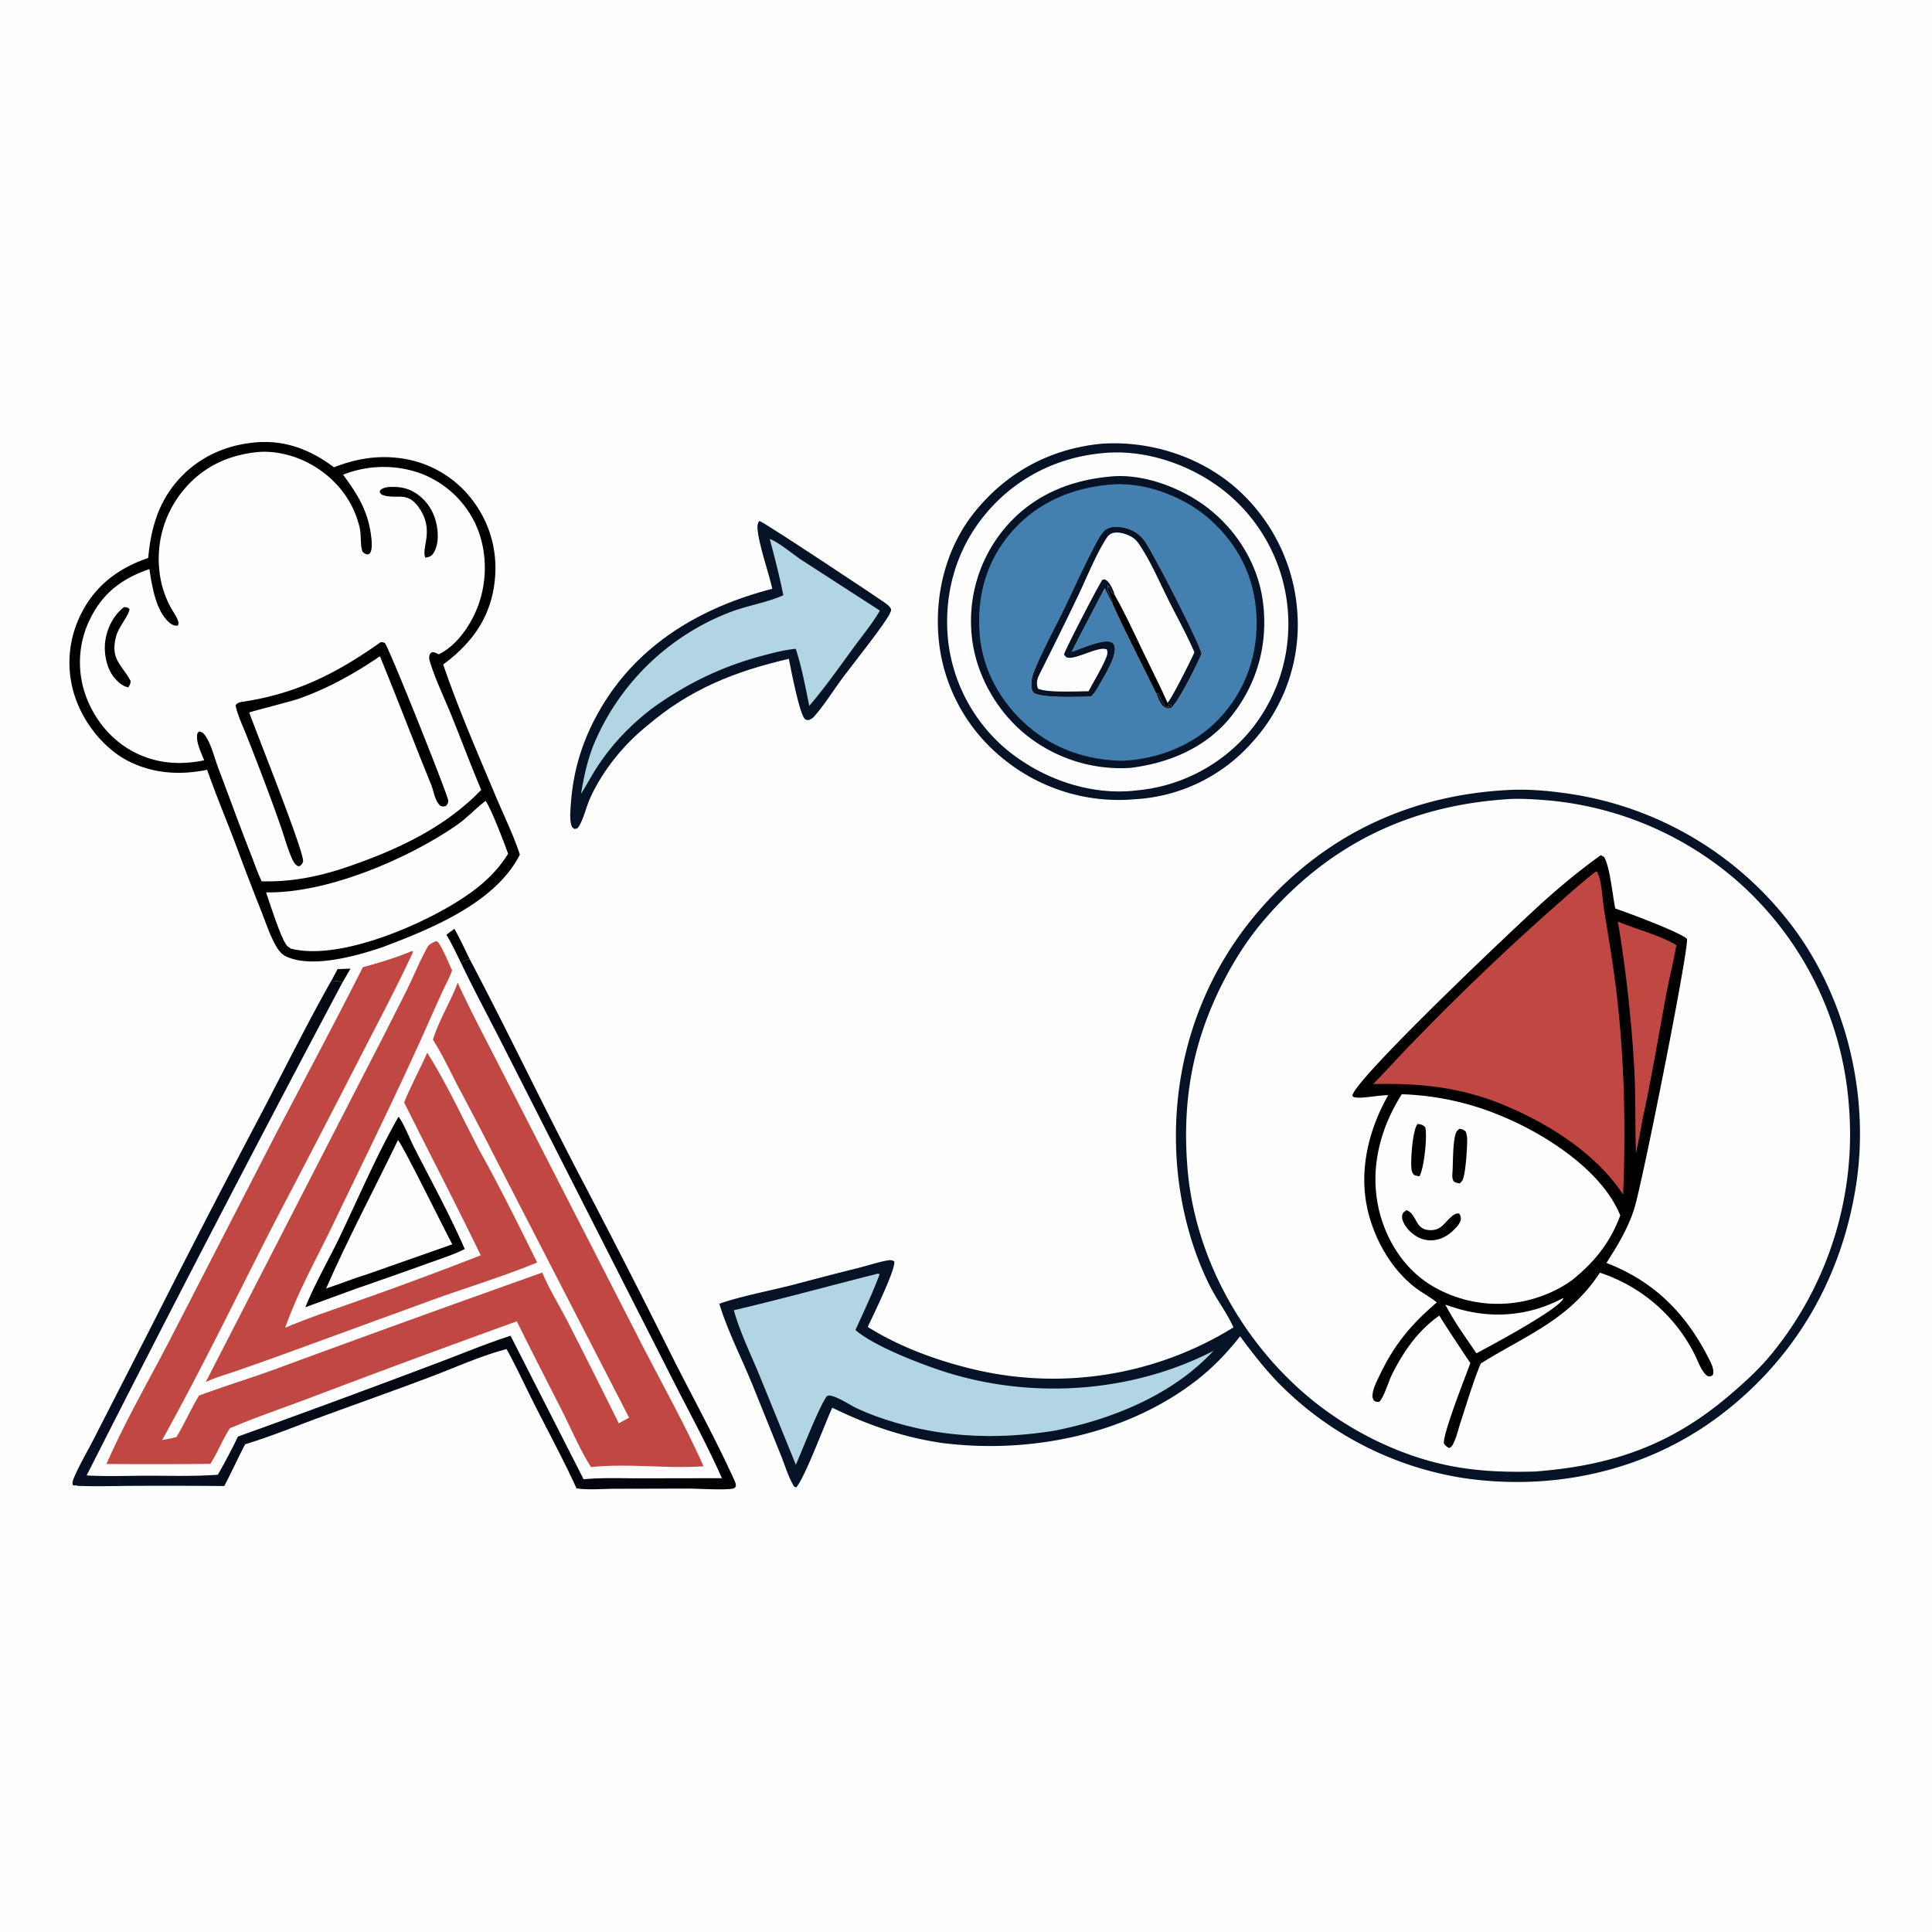 <svg xmlns="http://www.w3.org/2000/svg" style="display:block" viewBox="0 0 2048 2048"><defs><linearGradient id="a" x1="727.555" x2="48.932" y1="1280.4" y2="1397" gradientUnits="userSpaceOnUse"><stop class="stop0" offset="0" stop-color="#000104"/><stop class="stop1" offset="1" stop-color="#071023"/></linearGradient></defs><path fill="#FEFEFE" d="M0 0h2048v2048H0z"/><path fill="#000001" d="m357.846 1027.31 13.73-.51-8.621 14.77c-4.162-1.68-7.238-1.88-11.712-1.92zm115.439-36.375c2.673-2.255 5.58-4.258 8.397-6.331 5.874 10.383 10.9 21.276 16.142 31.996-3.242.96-6.1 1.99-9.162 3.4-.096.04-.205.05-.307.08-4.759-9.89-9.48-19.69-15.07-29.145m-50.828 192.855c5.533 7.01 12.108 23.86 16.615 32.69 18.155 35.53 37.639 70.99 53.583 107.57-12.666 6.33-26.831 10.74-40.149 15.55a6020 6020 0 0 1-74.776 26.37l-54.016 19.75c10.354-25.68 24.715-50.14 36.689-75.12 20.203-42.15 38.876-86.24 62.054-126.81"/><path fill="#FEFEFE" d="M421.815 1208.6c3.862 2.48 50.599 97.48 57.611 110.45l-89.566 31.48c-14.849 4.52-29.369 10.5-44.167 15.31 23.346-53.36 50.893-104.78 76.122-157.24"/><path fill="url(#a)" d="M497.824 1016.6c39.609 75.09 76.101 151.74 115.344 227.02a10369 10369 0 0 1 101.516 198.74c21.337 41.96 44.222 83.81 63.727 126.62 1.038 2.28 1.707 4.04 1.649 6.6-1.229 1.72-1.451 2.08-3.677 2.48-9.369 1.68-36.082-.1-47.629-.09l-77.266.19c-13.157.06-27.389 1.46-40.354-.44-13.597-29.83-29.239-58.71-44.077-87.93-10.084-19.86-19.245-40.22-30.093-59.7-27.555 7.22-54.252 19.5-80.886 29.56-38.76 14.64-77.93 28.44-116.831 42.73-26.292 9.66-52.541 20.52-79.351 28.58-7.713 14.61-14.392 29.73-22.188 44.3a7301 7301 0 0 0-96.581-.19c-20.037.12-40.127.81-60.15-.06l.936-.8c-2.244.51-2.418.84-4.697.04-.797-2.76.003-5.01 1.092-7.56 6.389-15 15.179-29.54 22.544-44.15l61.317-119.87a14280 14280 0 0 1 115.803-224.14c23.441-44.92 46.056-90.36 70.782-134.6a129 129 0 0 1 2.489-4.28c4.474.04 7.55.24 11.712 1.92A30669 30669 0 0 0 91.857 1564c21.256 1.3 42.684.35 63.975.33 24.907-.02 50.254.8 75.088-1.06a642 642 0 0 0 21.314-40.46 14407 14407 0 0 0 206.414-76.12c27.497-10.17 54.683-21.77 82.583-30.72l77.395 152.08c19.491-1.78 39.439-.99 58.993-.96l87.659-.15c-17.786-40.01-39.358-78.49-58.866-117.68l-170.25-335.14c-15.825-31.4-32.602-62.33-47.807-94.04.102-.03.211-.04.307-.08 3.062-1.41 5.92-2.44 9.162-3.4"/><path fill="#061326" d="M804.563 552.388c.422.093.848.171 1.267.279 4.561 1.177 122.776 79.532 132.764 86.71 2.231 1.602 4.27 3.1 5.587 5.57.843 1.58.327 2.531-.321 4.148-4.293 10.721-41.101 56.517-50.121 68.712-9.945 13.447-19.307 28.583-30.185 41.15-1.825 2.109-3.49 3.241-6.053 4.282-1.453-.059-2.653.187-3.902-.697-5.992-4.242-15.29-53.749-17.376-64.147-57.167 13.237-104.703 32.123-149.864 70.611-25.108 20.12-47.688 47.907-60.974 77.39-4.123 9.149-6.712 22.079-12.086 30.198-1.228 1.855-2.34 1.776-4.349 2.158-2.256-1.328-3.018-2.406-3.625-5.115-1.61-7.188-.599-16.183-.046-23.474 2.731-36.036 13.353-68.413 31.596-99.474 40.172-68.4 106.834-107.197 181.816-126.563-4.026-17.815-15.195-48.945-15.801-65.357-.089-2.417.69-4.22 1.673-6.381"/><path fill="#B2D5E4" d="M815.951 571.301c8.705 2.909 25.333 16.805 34.057 22.522l82.678 53.444c-7.648 13.371-18.244 26.099-27.381 38.566-15.36 20.962-30.567 42.642-47.443 62.421-4.11-20.122-7.944-40.969-14.321-60.492-12.056 1.122-23.773 4.255-35.443 7.36-42.929 11.424-79.937 29.367-115.953 55.161-23.799 18.034-43.932 39.018-60.098 64.216-5.666 8.832-10.419 18.204-16.159 26.986 3.134-18.266 6.87-36.285 13.992-53.475a256.26 256.26 0 0 1 142.318-138.419c18.566-7.384 39.099-10.395 57.016-18.079.385-.165.765-.341 1.148-.512-4.002-20.127-9.112-39.887-14.411-59.699"/><path fill="#C14743" d="M462.26 997.604c.323.111.665.177.968.334 3.907 2.035 13.494 25.302 15.957 30.742-2.648 7.67-6.84 15.14-10.238 22.52-5.908 12.82-11.578 25.77-17.338 38.66-31.303 70.07-65.467 139.13-98.718 208.33-17.298 35.99-37.327 71.48-50.555 109.25 26.929-11.35 54.472-20.32 81.957-30.16a4129 4129 0 0 0 125.313-46.58c-26.337-54.44-54.251-108-81.233-162.11 7.383-17.89 16.599-34.94 24.484-52.62 20.625 32.59 37.193 68.73 55.037 102.97 21.771 38.87 41.678 79.38 61.494 119.3-34.161 14.25-69.894 25.05-104.769 37.46l-164.595 60.04a2850 2850 0 0 1-50.044 17.73c-10.627 3.64-21.817 6.7-31.926 11.64l166.279-323.69a8150 8150 0 0 0 46.798-91.73c7.467-15.06 13.991-31.51 22.216-46.05 1.734-3.07 5.85-4.542 8.913-6.036"/><path fill="#C14743" d="m436.82 1008.1 1.073 1.03c-16.942 36.41-35.604 71.73-53.982 107.41a18444 18444 0 0 1-85.935 165.83c-42.143 81.26-81.5 164.1-126.093 244.05 5.166-.75 10.103-1.79 15.162-3.05 8.517-14.34 15.316-29.69 23.954-44.03 26.38-9.77 53.443-18.05 79.937-27.66a25497 25497 0 0 1 283.877-102.67c7.456 17.74 18.206 35 27.055 52.18a9537 9537 0 0 1 54.066 107.58l10.94-6-136.931-265.79a5037 5037 0 0 0-44.181-84.91c-8.658-16.65-16.738-34.03-26.781-49.89 4.999-17.95 19.276-41.51 26.173-60.45 13.766 29.99 29.536 59.6 44.509 89.01l145.73 284.72c23.014 45.4 49.882 92.67 70.348 138.86-39.062 2.7-80.769-3.3-119.223.88-11.379-17.82-20.309-38.95-29.83-57.87-16.23-32.24-32.929-64.25-48.815-96.67a13694 13694 0 0 0-215.482 79.7c-29.547 11.18-59.772 21.42-88.843 33.72-7.666 12.04-12.819 25.59-20.517 37.67a5491 5491 0 0 1-110.147.12c20.961-47.96 48.02-93.83 71.781-140.48l105.857-205.61c31.448-60.2 63.567-119.92 94.161-180.59 17.843-4.63 35.075-10.05 52.137-17.09"/><path fill="#061326" d="M1167.49 470.39c50.7-3.53 103.66 13.007 142.23 46.491a192.7 192.7 0 0 1 65.5 131.962 184.52 184.52 0 0 1-47.42 137.554 179.14 179.14 0 0 1-124.69 60.817 193.3 193.3 0 0 1-138.27-41.795 185.3 185.3 0 0 1-69.477-124.636c-5.401-48.866 7.067-100.31 38.417-138.768 34.19-41.953 79.94-66.364 133.71-71.625"/><path fill="#FEFEFE" d="m1167.3 480.5 1.04-.117c46.61-4.827 96.73 12.963 132.44 42.521a180.1 180.1 0 0 1 64.21 122.431 178.3 178.3 0 0 1-40.88 130.733 177.77 177.77 0 0 1-119.87 61.868l-.95.112c-47.83 5.235-97.61-12.252-134.67-42.189a176.4 176.4 0 0 1-63.61-117.018c-4.9-48.223 7.93-95.237 38.83-132.934 31.09-37.926 74.79-60.647 123.46-65.407"/><path fill="#061326" d="M1174.72 505.417c35.73-4.469 77.19 11.312 105.21 32.76 31.38 24.016 53.82 60.521 58.84 99.884 5.62 44.016-5.63 85.781-33.1 120.618-26.41 33.489-65.97 50.264-107.42 55.314a160.47 160.47 0 0 1-111.78-35.967c-30.81-25.327-52.49-64.215-56.37-104.025a153.05 153.05 0 0 1 34.2-113.15c28.11-34.071 67.17-51.251 110.42-55.434"/><path fill="#4480AF" d="M1180.54 513.429c.3-.024.61-.056.92-.07 35.71-1.665 75.76 14.275 102.04 38.092 29.71 26.911 46.46 61.045 48.4 101.131 1.95 40.215-10.87 78.098-38.3 107.955-26.49 28.83-65.19 44.172-103.73 45.925-37.38-.702-71.12-11.767-99.74-36.328-29.23-25.088-48.9-59.973-51.74-98.685-2.95-40.255 7.49-77.503 34.32-108.071 27.83-31.711 66.33-47.286 107.83-49.949"/><path fill="#FEFEFE" d="M1156.58 738.385c-13.7.189-49.13 1.847-60.52-3.62-2.8-3.092-3.03-7.405-2.75-11.4.32-4.547 1.64-8.914 3.37-13.111 8.98-21.841 20.86-43.475 31.2-64.758 11.71-24.095 22.76-49.357 35.64-72.783 2.1-3.817 4.64-8.179 8.08-10.906 4.71-3.731 11.79-3.815 17.42-2.901 10.18 1.65 18.88 6.514 24.7 15.074 9.96 14.63 55.55 103.176 60.04 118.767-4.36 10.856-24.79 52.015-32.58 57.755-2.68.561-4.09.784-6.56-.658-4.54-2.65-7.14-10.175-8.96-14.796-15.42-31.553-31.86-62.863-46.29-94.871a599 599 0 0 1-8.39-16.709c-3.72 7.668-34.18 64.772-34.66 67.469 8.45-2.853 33.37-14.075 41.6-10.209 1.47.691 2.44 1.529 3.12 3.07 4.4 9.884-10.99 33.769-16.17 43.093-2.39 4.299-4.81 7.996-8.29 11.494"/><path fill="#000001" d="M1179.37 640.177c-.39-7.017-6.64-13.263-4.8-20.287l.68 3.216.29-1.738c1.58 3.291 2.72 7.936 6.09 9.406 11.12 19.538 20.57 40.346 30.31 60.61 8.6 17.885 17.62 35.445 25.7 53.584l.32 1.283 3.56 1.025.03 1.083c-2.8 1.164-2.83 1.268-5.73.433-3.82-3.479-6.02-9.205-8.39-13.756l-1.77.012c-15.42-31.553-31.86-62.863-46.29-94.871"/><path fill="#061326" d="M1156.58 738.385c-13.7.189-49.13 1.847-60.52-3.62-2.8-3.092-3.03-7.405-2.75-11.4.32-4.547 1.64-8.914 3.37-13.111 8.98-21.841 20.86-43.475 31.2-64.758 11.71-24.095 22.76-49.357 35.64-72.783 2.1-3.817 4.64-8.179 8.08-10.906 4.71-3.731 11.79-3.815 17.42-2.901 10.18 1.65 18.88 6.514 24.7 15.074 9.96 14.63 55.55 103.176 60.04 118.767-4.36 10.856-24.79 52.015-32.58 57.755-2.68.561-4.09.784-6.56-.658-4.54-2.65-7.14-10.175-8.96-14.796l1.77-.012c2.37 4.551 4.57 10.277 8.39 13.756 2.9.835 2.93.731 5.73-.433l-.03-1.083-3.56-1.025-.32-1.283c3.81-3.241 25.4-46.244 28.48-53.487-8-18.683-18.22-36.932-27.33-55.133-9.82-19.623-18.99-41.228-31.22-59.35-2.34-3.472-4.42-5.759-8.09-7.878-5.56-3.208-13.89-5.896-20.3-3.954-4.1 1.243-6.35 5.296-8.42 8.755-10.44 17.419-18.26 37.121-26.96 55.479-13.68 28.857-27.97 57.44-42.23 85.99-2.45 4.903-3.14 9.374-1.31 14.555 9.05 4.549 41.85 2.885 53.69 2.804 5.9-11.194 12.87-22.382 17.92-33.96 1.46-3.348 2.83-6.615 1.43-10.214-7.37-4.179-29.66 9.091-39.87 8.715-3.41-.126-3.54-.979-5.59-3.48 1.43-5.411 36.18-72.788 40.67-79.072 1.4-.337 2.06-.865 3.42-.127 4.74 2.591 8.27 11.082 9.7 16.163-3.37-1.47-4.51-6.115-6.09-9.406l-.29 1.738-.68-3.216c-1.84 7.024 4.41 13.27 4.8 20.287a599 599 0 0 1-8.39-16.709c-3.72 7.668-34.18 64.772-34.66 67.469 8.45-2.853 33.37-14.075 41.6-10.209 1.47.691 2.44 1.529 3.12 3.07 4.4 9.884-10.99 33.769-16.17 43.093-2.39 4.299-4.81 7.996-8.29 11.494"/><path fill="#000001" d="M266.887 469.393c.327-.047.652-.104.98-.141 32.343-3.716 60.621 6.811 86.113 26.105 22.956-8.987 45.473-12.878 70.06-9.673a114.5 114.5 0 0 1 77.046 44.801c19.846 26.249 27.531 57.98 22.68 90.497-5.425 36.361-25.135 62.047-53.964 83.408 16.093 47.158 36.912 94.901 56.25 140.951 8.373 19.938 18.403 40.034 24.999 60.591-25.764 51.291-95.144 79.13-145.832 98.198-26.99 9.14-75.272 22.9-102.512 9.43-5.578-2.76-9.225-8.88-12.01-14.237-5.537-10.653-9.469-22.625-13.863-33.801a2710 2710 0 0 1-25.038-65.199c-10.475-28.201-22.306-55.897-32.218-84.305-27.866 5.673-55.359 4.277-81.329-8.135-26.728-12.774-48.903-40.386-58.365-68.181a113.97 113.97 0 0 1 6.204-89.189c14.995-30.023 39.747-48.427 71.008-59.027 2.578-28.645 9.568-55.172 27.898-78.076 20.408-25.5 49.665-40.514 81.893-44.017"/><path fill="#FEFEFE" d="M514.738 848.928c6.27 8.957 19.661 44.244 23.905 56.077-15.16 24.246-35.523 39.879-59.906 54.441-42.271 25.245-121.708 58.464-170.385 46.174-1.916-1.26-3.787-2.49-5.103-4.42-6.302-9.235-17.079-42.997-21.167-55.241 63.911 1.204 148.721-34.666 201.22-70.655 11.111-7.617 20.042-17.467 30.576-25.713z"/><path fill="#FEFEFE" d="M271.506 479.364c17.695-2.042 37.616 2.552 53.439 10.419 28.091 13.967 49.216 38.775 56.32 69.606 1.929 8.371.252 17.304 3.034 25.475 1.528 1.377 2.352 2.174 4.428 2.641 1.822.411 1.919-.077 3.405-.944.733-1.362 1.319-2.635 1.563-4.181.889-5.65.047-12.164-.806-17.798-3.708-24.484-14.776-41.863-29.227-61.38a116.65 116.65 0 0 1 79.915-2.193 104.74 104.74 0 0 1 59.922 53.345c12.739 26.598 13.586 58.708 3.792 86.373-7.149 20.196-22.358 43.43-42.353 52.915-2.577-1.524-3.789-2.273-6.889-2.257-1.271.916-2.015 1.096-2.555 2.657-1.056 3.055-.309 5.6.619 8.571 5.78 18.497 14.747 36.843 22.045 54.843 10.78 26.587 20.75 53.44 31.95 79.862-37.805 39.374-87.947 62.967-138.925 80.605-30.521 10.753-61.341 17.211-93.823 16.296-4.607-9.814-8.138-20.387-12.129-30.478-11.738-29.673-22.506-59.785-33.862-89.619-3.962-10.41-7.599-26.053-14.189-34.877-1.784-2.388-3.38-3.437-6.296-3.834l-1.638 1.93c-1.907 9.456 3.892 19.935 7.159 28.643-24.415 4.951-48.024 3.702-70.851-7.051-26.241-12.361-45.507-35.463-55.05-62.678A103.7 103.7 0 0 1 95.4 656.35c13.401-27.778 34.329-43.28 62.941-53.076 2.828 17.878 6.707 44.614 21.507 56.928 2.676 2.227 5.19 3.346 8.657 2.927 1.164-2.029.706-3.693-.096-5.812-1.745-4.608-5.109-9.143-7.465-13.514a102.3 102.3 0 0 1-11.684-36.352 114.1 114.1 0 0 1 23.646-85.993c20.1-25.267 46.815-38.517 78.601-42.094"/><path fill="#000001" d="M131.288 643.642c2.749-.117 3.904.166 5.909 1.897.444 5.417-11.355 18.861-13.934 28.371-6.69 24.669 4.862 29.409 15.097 47.71.091 3.303-.665 4.141-2.244 6.966-5.98-.978-10.674-5.306-14.561-9.775-8.335-9.584-11.503-25.507-10.142-37.832 1.568-14.195 8.592-28.494 19.875-37.337m279.815-127.333c9.722-.549 18.096.034 26.865 4.849 12.049 6.616 20.431 18.036 23.956 31.231 2.801 10.49 3.581 24.457-2.411 33.901-2.265 3.57-4.689 4.087-8.545 4.913-4.837-9.933 9.364-27.835-5.623-51.21-12.668-19.757-23.272-10.749-37.992-14.723-2.74-.74-3.621-1.299-4.979-3.748l.772-1.967c2.569-2.216 4.751-2.599 7.957-3.246m-7.647 164.469c1.844-.139 2.798.116 4.496.832 4.779 5.631 67.146 162.104 67.187 166.921.024 2.835-.656 3.802-2.497 5.844-2.776.762-3.054.771-5.787-.123-2.175-2.038-3.405-3.884-4.609-6.62-2.286-5.196-3.194-10.977-5.351-16.252-18.437-45.08-35.64-90.649-54.18-135.698-26.872 18.277-54.665 33.841-85.381 44.773-8.843 3.148-51.739 13.901-53.169 14.862 7.063 19.658 58.721 148.862 57.077 157.836-.425 2.321-1.772 3.515-3.51 4.926-1.585.046-1.498.309-2.648-.385-3.055-1.844-4.694-5.535-6.061-8.68-4.45-10.235-7.497-21.606-11.144-32.189a1890 1890 0 0 0-17.297-47.529 2930 2930 0 0 0-19.829-51.127c-3.871-9.83-8.938-20.104-11.03-30.447 1.977-3.359 5.948-3.551 9.562-4.12 56.33-8.878 98.109-30.204 144.171-62.824"/><path fill="#061326" d="M1598.69 837.438c20.76-1.14 42.01.716 62.56 3.647a362.76 362.76 0 0 1 239.4 141.738c56.26 75.367 80.94 177.097 67.37 269.957-14.79 101.3-65.22 188.71-147.52 249.78-77.18 57.28-175 78.29-269.64 64.17a350.83 350.83 0 0 1-194.7-99.81c-15.4-15.66-28.58-32.78-41.62-50.4-13.96 17.76-29.08 33.51-47.03 47.34-74.45 57.39-176.66 77.5-268.648 65.78-41.448-6-79.049-19.08-116.599-37.41-8.598 18.67-28.165 71.93-38.056 84.38l-2.166-.48c-6.075-9.31-9.757-22.35-13.997-32.82l-30.297-75.12c-11.219-27.69-26.775-57.96-35.221-86.2 25.671-8.76 53.806-13.68 80.137-20.55a4553 4553 0 0 1 68.882-17.8c9.5-2.4 19.491-5.79 29.096-7.49 3.095-.55 4.433-.52 7.25.86 2.296 7.57-23.777 60.23-28.017 69.62 34.545 21.62 75.287 36.36 114.836 45.52a363.34 363.34 0 0 0 272.79-45.03c-6.57-14.86-17.15-28.59-24.58-43.21-21.07-41.54-32.99-90.29-35.72-136.74-5.79-98.46 25.8-193.21 91.9-267.039 68.67-76.703 157.18-117.361 259.59-122.693"/><path fill="#B2D5E4" d="m930.512 1350.13 1.977.54c-7.471 20.02-16.844 39.74-25.673 59.2 19.411 16.98 68.858 36.03 94.334 44.18 92.56 29.61 198.62 22.54 285.21-22.13-43.01 46.52-107.35 72.62-168.46 84.66-64.01 10.27-125.811 7.23-187.341-14.63a246 246 0 0 1-22.58-9.28c-8.118-3.88-18.99-11.57-27.637-13.2-1.845-.35-2.121-.08-3.811.47-8.457 11.68-25.959 56.99-32.881 72.74l-38.862-95.48c-9.263-22.3-20.338-44.99-26.876-68.26 51.056-12.05 101.722-26.01 152.6-38.81"/><path fill="#FEFEFE" d="M1594.48 847.424c.43-.051.87-.119 1.3-.152 13.69-1.036 28.02-.208 41.69.869a353.18 353.18 0 0 1 200.89 83.006A351 351 0 0 1 1959.8 1170.8a367.8 367.8 0 0 1-84.86 268.06c-12.73 14.87-27.16 27.84-42.02 40.51-62.28 53.1-125.22 74.38-205.91 80.51-28.72.79-56.74-.03-85.09-5.12-56.51-10.13-113.5-38.59-157.08-75.76-70.34-59.98-118.83-149.03-126.14-241.66-5.51-69.79 5.15-131.34 36.7-193.98 12.43-24.68 26.97-47.66 45.01-68.652 67.33-78.381 151.38-119.827 254.07-127.284"/><path fill="#000001" d="M1696.86 906.573c1.25.465 2.41 1.253 3.57 1.919 6.28 10.759 8.95 40.809 11.81 54.546 13.29 4.525 67.06 24.435 76.04 32.116 2.06 10.926-47.36 259.276-55.97 286.346-6.63 20.84-17.72 38.94-29.41 57.24 50.19 19.49 83.31 52.55 107.7 99.82 2.72 5.26 7.04 13 5.14 18.94-2.1 1.65-2.43 1.41-5.15 1.41-6.41-3.48-10.69-16.08-13.88-22.5a172.74 172.74 0 0 0-100.74-87.32c-33.08 50.37-77.61 65.85-126.33 96.3-8.17 19.59-14.56 41.58-21.25 61.83-2.55 7.73-4.57 17.28-8.5 24.38-.91 1.64-2.15 2.48-3.67 3.48-2.61-1.57-4.25-2.52-5.69-5.35-.36-11.83 22.48-69.39 28.09-84.78-11.05-16.75-22.31-33.29-32.89-50.36-22.87 16.13-38.18 38.26-50.53 63.2-3.1 6.26-8.56 24.43-13.23 28.14-2.64.28-2.96.09-5.37-1.1-1.29-1.9-1.86-3.27-1.73-5.62.38-7.12 4.61-15.09 7.64-21.44 15.62-32.76 33.43-53.93 60.6-77.2-7.72-6.11-16.64-10.66-24.41-16.87-23.21-18.56-39.49-46.55-47.38-74.93-12.14-43.69-1.66-89.27 20.24-127.86-9.19-.13-29.22 4.05-35.71 2.18-1.97-.57-1.31-.12-2.32-1.84 4.36-19.31 177.51-183.237 205.25-207.901 18.73-16.657 37.67-32.224 58.08-46.776"/><path fill="#FEFEFE" d="m1656.76 1376.06.44.28c-3.74 11.06-78.39 50.92-92.13 58.2l-16.11-23.56a324 324 0 0 1-16.86-27.97 394 394 0 0 0 12.34 3.98c38.02 11.36 77.3 7.84 112.32-10.93"/><path fill="#C14743" d="M1715.02 976.785c20.23 8.739 42.95 13.88 61.99 25.065-2.87 17.29-7.42 34.41-10.63 51.67-8.27 44.47-15.63 89.04-25.29 133.26a927 927 0 0 1-6.91 36.02c-.99-29.41-.23-58.78-1.68-88.22a1466 1466 0 0 0-17.48-157.795m-23.18-53.15 1.11.673c4.8 7.178 5.9 30.678 7.42 40.062 4.87 29.927 9.97 59.82 13.46 89.95 8.17 70.62 9.67 140.98 6.74 211.96-30.16-45.9-84.45-78.68-134.83-98.27-43.21-16.27-84.41-19.97-130.16-18.83 14.29-14.59 27.9-29.82 42.19-44.4a2665 2665 0 0 1 145.48-139.51c15.99-14.062 31.83-28.496 48.59-41.635"/><path fill="#FEFEFE" d="M1485.94 1159.94a297.1 297.1 0 0 1 109.1 24.53c45.32 19.25 103.63 57.15 122.52 104-10.87 29.02-27.56 49.67-51.52 68.84-14.17 10.15-31.15 17.45-48.12 21.4a136.14 136.14 0 0 1-101.62-16.74c-28.74-17.96-47.79-48.74-55.01-81.57-9.29-42.24 1.91-84.61 24.65-120.46"/><path fill="#000001" d="M1502.68 1191.41c3.62.4 5.78.93 8.21 3.71 2.23 9.91-1.26 43.03-6.18 51.72-1.82-.16-3.44-.56-5.21-.98-2.6-2.22-3.07-4.45-3.38-7.71-.86-8.96 1.27-40.26 6.56-46.74m44.34 5.14c3.46.64 4.13.54 6.73 3.1 1.23 3.28 1.55 6.28 1.51 9.77-.1 9.13-1.57 33.27-4.6 40.95-.66 1.67-1.97 2.88-3.22 4.11-2.38-.34-4.02-.75-6.16-1.86-2.54-3.41-1.69-7.91-1.48-11.91.51-9.62.24-31.53 3.62-39.96.7-1.74 2.25-2.99 3.6-4.2m-56.03 86.3c7.2 2.64 8.72 10.44 13.27 16.01 2.49 3.03 6.08 4.7 9.94 5.05 13.73 1.24 16.47-7.98 25.58-15.18 2.16-1.7 4.06-2.66 6.83-2.35 1.33 1.35 1.58 2.31 1.87 4.23.49 3.27-1.13 5.47-2.78 8.08a61 61 0 0 1-4.28 4.75c-6.81 6.91-15.5 11.53-25.37 11.38-8.78-.14-16.76-4.54-22.68-10.83-3.34-3.55-7.97-10.42-6.96-15.65.62-3.23 2.12-3.71 4.58-5.49"/></svg>
